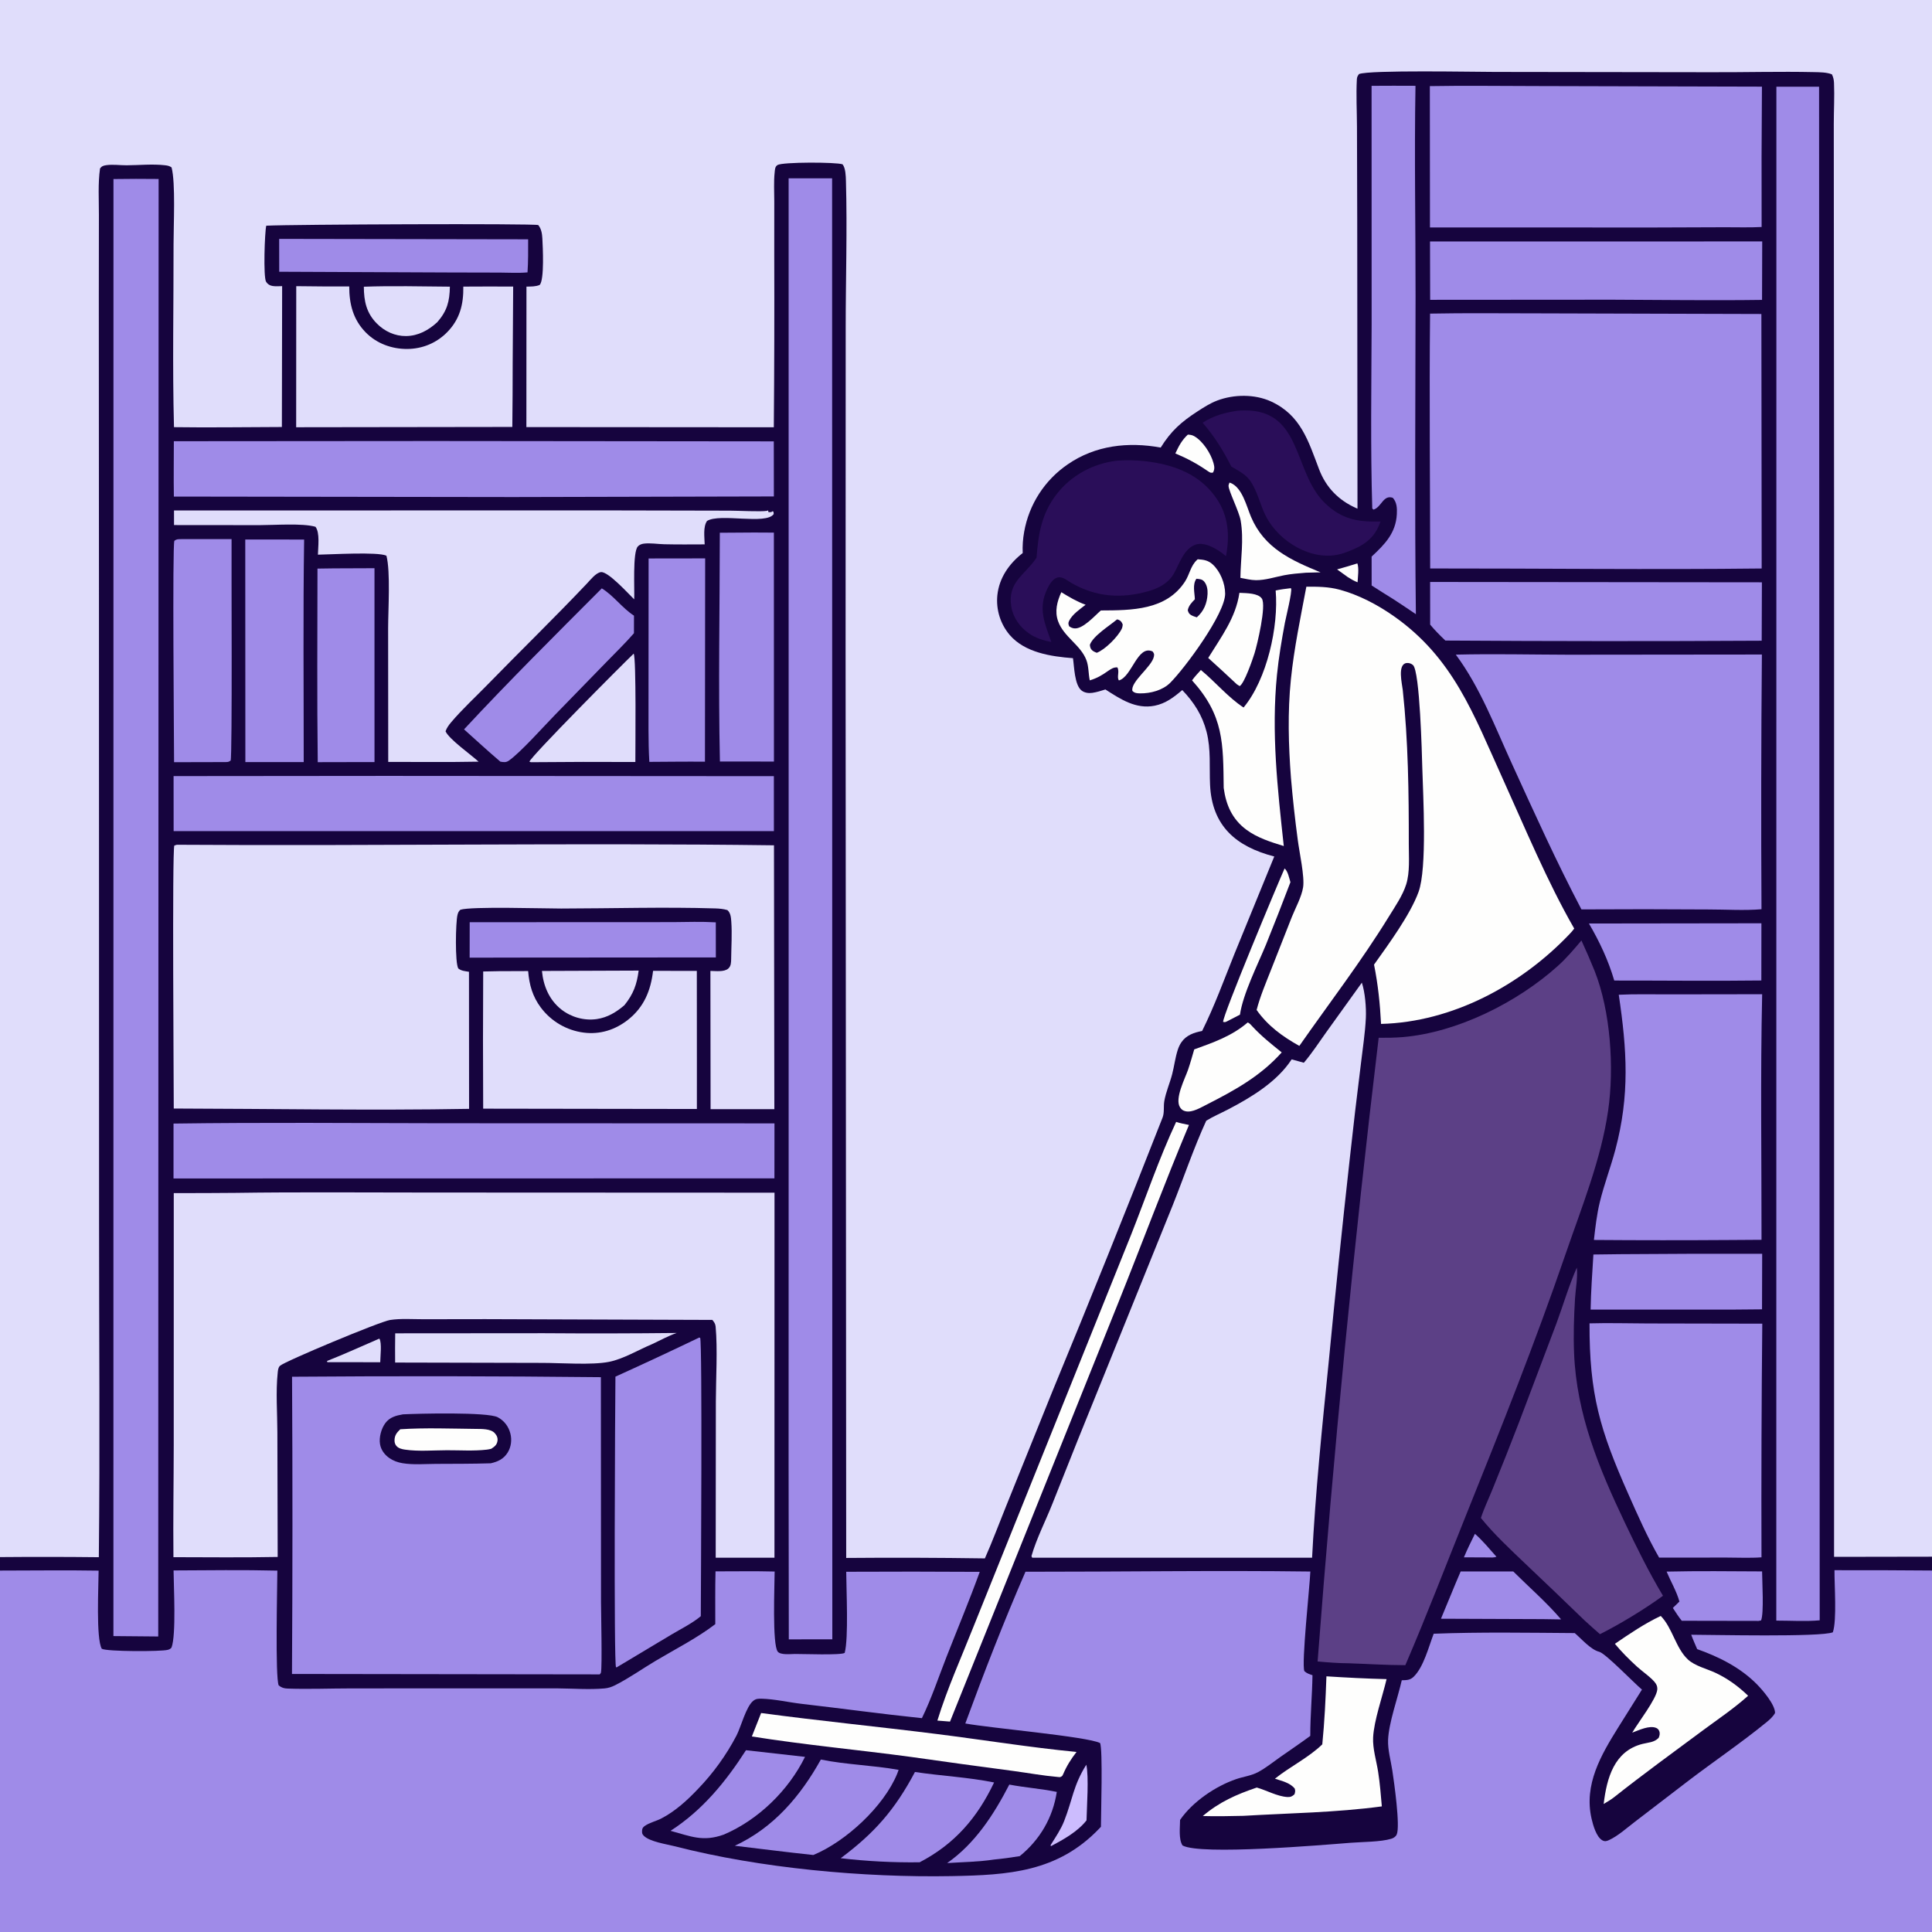 <?xml version="1.0" encoding="utf-8" ?>
<svg xmlns="http://www.w3.org/2000/svg" xmlns:xlink="http://www.w3.org/1999/xlink" width="1024" height="1024">
	<rect width="100%" height="100%" fill="#808080" stroke="none"/>
	<path fill="#16043E" d="M0 0L1024 0L1024 825.082L1024 832.407L1024 1024L0 1024L0 832.435L0 825.292L0 0Z"/>
	<path fill="#E0DDFB" d="M0 0L1024 0L1024 825.082L972.093 825.167L972.097 273.293L971.98 115.629L971.949 65.632C971.945 58.478 972.367 51.144 972.065 44.02C971.991 42.293 971.708 40.947 970.948 39.4C968.228 38.294 964.481 38.289 961.555 38.224C943.419 37.827 925.183 38.349 907.034 38.281L792.204 38.121C781.372 38.12 726.182 37.013 720.307 39.24C719.602 40.184 719.228 40.831 719.163 42.031C718.719 50.28 719.191 58.814 719.224 67.085L719.358 116.466L719.496 269.598L718.832 269.31C709.436 265.154 702.795 258.322 699.139 248.723C693.497 233.915 689.518 220.069 673.704 212.8C665.07 208.831 653.995 208.948 645.176 212.286C641.39 213.72 638.058 215.871 634.677 218.062C626.087 223.628 620.634 228.457 615.196 237.223C598.035 234.075 580.549 236.009 565.918 246.119Q564.79 246.889 563.701 247.714Q562.613 248.539 561.567 249.417Q560.52 250.295 559.519 251.224Q558.518 252.153 557.565 253.131Q556.611 254.109 555.708 255.133Q554.804 256.157 553.952 257.225Q553.101 258.293 552.304 259.402Q551.506 260.511 550.765 261.658Q550.024 262.806 549.341 263.989Q548.658 265.171 548.035 266.387Q547.412 267.602 546.85 268.847Q546.288 270.092 545.789 271.363Q545.289 272.634 544.854 273.929Q544.419 275.224 544.049 276.538Q543.678 277.853 543.374 279.184Q543.07 280.516 542.832 281.861Q541.817 287.45 542.054 293.125C534.875 298.733 529.596 306.215 528.617 315.489Q528.546 316.192 528.511 316.898Q528.475 317.604 528.475 318.31Q528.475 319.017 528.51 319.722Q528.545 320.428 528.616 321.131Q528.686 321.834 528.792 322.533Q528.898 323.232 529.038 323.924Q529.179 324.617 529.354 325.301Q529.529 325.986 529.738 326.661Q529.947 327.336 530.19 327.999Q530.432 328.663 530.708 329.314Q530.983 329.964 531.291 330.6Q531.599 331.237 531.938 331.856Q532.277 332.476 532.647 333.078Q533.017 333.68 533.416 334.263Q533.816 334.846 534.244 335.408Q534.672 335.97 535.128 336.51C543.184 345.896 557.071 347.971 568.697 348.85C569.377 353.351 569.484 363.059 573.279 366.008C574.845 367.225 577.02 367.505 578.94 367.227C581.279 366.888 583.641 366.139 585.886 365.426C593.81 370.52 602.013 376.02 611.973 374.044C617.83 372.881 622.202 369.513 626.626 365.748C632.82 372.224 637.266 379.121 639.508 387.876C641.904 397.23 640.919 406.519 641.359 416.013C642.372 437.856 655.218 448.748 675.389 453.959L654.213 505.752C648.695 519.476 643.742 533.172 637.146 546.44C632.848 547.273 628.816 548.616 626.19 552.388C625.309 553.654 624.684 555.066 624.212 556.53C622.874 560.676 622.371 565.123 621.274 569.345C620.041 574.093 617.951 578.768 617.105 583.592C616.613 586.398 617.224 589.615 616.209 592.278Q587.58 665.334 557.631 737.858L533.028 798.871C529.377 807.916 525.969 817.059 522.011 825.978Q485.259 825.428 448.504 825.744L448.182 345.356L448.239 173.691C448.236 147.807 449.093 121.758 448.364 95.898C448.292 93.351 448.198 89.083 446.574 87.094C443.124 85.864 414.697 85.83 412.093 87.471C410.722 88.334 410.745 89.891 410.585 91.356C410.041 96.354 410.389 101.724 410.383 106.761L410.369 135.216Q410.517 180.84 410.135 226.462L278.993 226.365L279.033 151.916C281.442 151.844 283.81 151.965 286.063 151.015C288.601 148.165 287.685 130.72 287.464 126.437C287.334 123.926 286.934 121.282 285.3 119.292C282.99 118.4 154.856 118.923 141.117 119.625C140.298 123.065 139.481 146.843 141.04 149.356C141.835 150.639 143.021 151.357 144.506 151.588C146.125 151.839 147.906 151.696 149.541 151.652L149.4 226.321C130.351 226.361 111.26 226.685 92.216 226.405C91.353 194.142 92.047 161.716 91.987 129.43C91.969 119.339 93.111 96.988 90.937 88.74C89.797 87.912 88.787 87.746 87.422 87.587C80.849 86.825 73.706 87.576 67.081 87.603C63.526 87.618 59.803 87.044 56.285 87.553C54.825 87.764 53.875 88.082 53.019 89.291C51.877 97.276 52.439 105.843 52.423 113.913L52.374 157.485L52.444 306.469L52.505 647.531C52.476 706.79 53.025 766.1 52.384 825.352Q26.192 825.071 0 825.292L0 0Z"/>
	<path fill="#9F8BE8" d="M972.315 832.237Q998.158 832.183 1024 832.407L1024 1024L0 1024L0 832.435C17.412 832.431 34.863 832.171 52.269 832.467C52.249 840.464 50.806 868.591 53.956 873.891C56.634 875.404 85.276 875.432 88.926 874.445C89.774 874.215 90.303 873.943 90.895 873.271C93.467 866.601 92.05 840.655 91.993 832.362C110.297 832.275 128.708 832.013 147.005 832.457C146.978 840.783 145.81 889.162 147.721 893.299C149.219 894.523 150.538 894.909 152.481 894.976C163.617 895.357 174.961 894.898 186.117 894.888L255.801 894.858L295.87 894.878C303.908 894.947 312.411 895.606 320.401 894.897C322.426 894.717 324.183 894.127 325.994 893.216C333.4 889.491 340.357 884.527 347.491 880.278C357.966 874.039 369.428 868.249 379.113 860.836C379.137 851.522 378.995 842.166 379.238 832.858C389.663 832.874 400.157 832.668 410.575 832.941C410.562 839.854 409.209 871.842 412.256 875.44C413.819 877.285 419.051 876.657 421.31 876.636C425.385 876.598 445.762 877.396 447.707 876.069C449.815 868.167 448.561 842.711 448.516 833.071Q483.902 832.893 519.288 833.113C513.807 848.262 507.564 863.123 501.691 878.124C497.478 888.885 493.69 900.284 488.627 910.662C467.388 908.471 446.194 905.52 424.977 903.087C418.007 902.288 410.666 900.526 403.715 900.353C401.98 900.309 400.689 900.326 399.265 901.449C395.446 904.459 392.737 915.262 390.363 919.876Q388.333 923.755 386.032 927.479Q383.731 931.203 381.17 934.754Q378.61 938.305 375.803 941.664Q372.997 945.024 369.958 948.175C364.289 954.169 357.896 960.013 350.511 963.83C347.731 965.267 344.276 966.019 341.741 967.786C340.831 968.42 340.352 969.09 340.316 970.245C340.279 971.431 340.253 971.982 341.106 972.881C344.227 976.173 353.338 977.443 357.824 978.599C402.938 990.226 457.826 995.228 504.499 994.371C534.429 993.821 560.5 992.255 582.512 969.298L583.517 968.24C583.533 961.894 584.576 926.91 583.054 923.848C576.303 920.393 524.353 915.863 511.633 913.477C521.536 886.509 532.06 859.401 543.524 833.057C593.829 833.093 644.222 832.286 694.515 832.943C694.18 840.83 689.729 881.919 691.342 885.729C692.623 886.94 693.995 887.334 695.641 887.895C695.483 898.616 694.456 909.357 694.473 920.061C689.233 923.947 683.805 927.575 678.471 931.327C674.678 933.995 670.838 937.117 666.741 939.289C663.166 941.185 659.013 941.664 655.212 942.962C644.261 946.701 632.047 954.997 625.462 964.607C625.446 968.502 624.606 974.852 626.773 978.137C636.365 983.413 701.216 977.863 715.844 976.713C722.038 976.226 731.781 976.287 737.368 974.594C738.569 974.23 739.734 973.531 740.277 972.346C742.251 968.043 738.87 944.36 737.959 938.392C737.174 933.246 735.516 927.466 735.707 922.274C736.043 913.156 740.861 899.93 742.967 890.576C745.57 890.501 747.379 890.57 749.334 888.648C754.586 883.485 757.239 872.805 759.887 865.911C784.675 864.957 809.827 865.403 834.65 865.566C838.252 868.63 843.088 874.352 847.638 875.488C850.971 876.321 866.079 892.033 870.276 895.52L857.685 915.587C848.529 930.28 839.417 945.87 843.559 963.916C844.339 967.311 846.076 973.635 849.295 975.421C850.536 976.11 851.452 975.898 852.667 975.35C857.553 973.148 862.448 968.675 866.728 965.432L895.047 943.721C908.612 933.397 922.841 923.774 936.052 913.004C937.857 911.532 939.663 909.98 940.809 907.927C940.835 903.467 934.338 895.887 931.171 892.675C922.488 883.868 911.1 878.138 899.544 874.074C898.463 871.547 897.318 869.033 896.39 866.446C907.177 866.461 965.075 867.798 971.441 865.144C973.647 858.834 972.237 839.994 972.315 832.237Z"/>
	<path fill="#5C4086" d="M838.19 498.464Q841.862 506.444 845.17 514.582C853.644 535.991 855.628 565.87 852.345 588.636C848.598 614.618 838.235 640.049 829.747 664.783C813.746 711.416 795.499 757.156 777.112 802.878C766.408 829.497 756.207 856.203 744.859 882.572C734.944 882.573 724.959 881.907 715.045 881.575C709.487 881.54 703.892 881.133 698.362 880.601Q710.928 714.967 730.73 550.042C734.995 550.072 739.253 550.04 743.506 549.68C772.399 547.235 804.171 531.322 825.703 511.958C830.292 507.831 834.222 503.17 838.19 498.464Z"/>
	<path fill="#E0DDFB" d="M124.5 632.25C158.233 631.757 192.017 632.079 225.756 632.068L410.505 632.148L410.48 825.622L379.34 825.613L379.416 742.783C379.447 730.534 380.384 715.07 379.3 703.152C379.161 701.628 378.524 700.721 377.552 699.581L257.221 699.171L224.46 699.219C218.692 699.234 212.436 698.746 206.746 699.616C201.419 700.43 150.882 721.545 148.392 723.9C147.441 724.8 147.325 726.295 147.192 727.552C146.112 737.76 146.998 748.915 147.015 759.205L147.178 825.219C128.782 825.564 110.325 825.38 91.925 825.338C91.716 805.463 92.065 785.558 92.083 765.68L92.097 632.363Q108.299 632.396 124.5 632.25Z"/>
	<path fill="#E0DDFB" d="M93.694 447.741C199.186 448.441 304.731 446.66 410.223 448.028L410.423 587.894L376.622 587.886L376.532 514.606C379.245 514.626 383.742 515.267 385.934 513.409C387.543 512.045 387.488 510.042 387.532 508.125C387.601 501.69 388.063 494.952 387.605 488.547C387.448 486.349 387.295 483.907 385.542 482.367C383.454 481.758 381.332 481.547 379.167 481.481C352.021 480.654 324.602 481.504 297.429 481.542C288.217 481.554 249.625 480.341 244.008 482.192C243.079 482.988 242.769 483.777 242.477 484.932C241.494 488.815 241.109 510.342 242.897 513.303C244.504 514.632 246.568 514.728 248.567 515.067L248.621 587.716C196.504 588.638 144.231 587.657 92.098 587.546C92.103 574.944 91.195 451.351 92.391 448.159L93.694 447.741Z"/>
	<path fill="#E0DDFB" d="M721.812 520.829C723.532 526.011 724.183 534.139 723.931 539.543C723.557 547.536 722.249 555.708 721.328 563.663Q718.151 588.951 715.388 614.287Q709.396 668.158 704.217 722.112C700.73 756.483 697.18 791.116 695.432 825.625L547.084 825.618L546.687 824.786C549.431 815.263 554.133 806.272 557.777 797.071Q571.325 762.776 585.252 728.634L621.478 639.017C627.452 624.084 632.637 608.626 639.331 594.008C642.982 591.741 647.16 589.982 650.983 587.984C663.278 581.557 676.879 573.361 684.605 561.485L691.061 563.28C695.333 558.285 699.011 552.593 702.835 547.248L721.812 520.829Z"/>
	<path fill="#9F8BE8" d="M154.792 729.694Q236.639 729.064 318.483 729.929L318.55 849.176C318.55 854.495 319.233 883.414 318.512 886.51C318.425 886.883 318.079 887.143 317.863 887.459L154.754 887.239Q155.237 808.467 154.792 729.694Z"/>
	<path fill="#16043E" d="M213.576 749.629C221.717 749.217 258.402 748.322 263.822 751.177C267.221 752.968 269.56 756.077 270.506 759.784C271.37 763.165 270.941 766.844 269.102 769.836C266.987 773.275 263.936 774.706 260.126 775.574C250.456 775.886 240.76 775.837 231.084 775.888C225.293 775.919 219.016 776.469 213.318 775.522C210.852 775.112 208.46 774.249 206.395 772.823C203.87 771.078 201.947 768.536 201.426 765.464C200.813 761.845 202.078 757.184 204.253 754.258C206.572 751.138 209.933 750.262 213.576 749.629Z"/>
	<path fill="#FEFEFD" d="M212.155 757.537C225.32 756.667 239.085 757.217 252.3 757.352C255.267 757.382 260.054 757.245 262.178 759.539C263.283 760.732 263.946 762.105 263.668 763.779C263.313 765.915 262.023 766.813 260.348 767.892C259.554 768.086 258.822 768.247 258.01 768.341C251.161 769.136 243.706 768.629 236.805 768.653C229.686 768.677 221.73 769.364 214.694 768.334C213.101 768.1 211.424 767.736 210.251 766.537C209.449 765.717 209.103 764.627 209.109 763.5C209.124 760.772 210.255 759.355 212.155 757.537Z"/>
	<path fill="#9F8BE8" d="M757.967 166.223C776.82 165.848 795.744 166.105 814.605 166.086L933.571 166.424L933.726 301.312C875.194 301.987 816.566 301.248 758.023 301.299C758.006 256.287 757.505 211.231 757.967 166.223Z"/>
	<path fill="#FEFEFD" d="M692.395 310.968C698.313 310.918 704.126 310.967 709.884 312.51C720.162 315.264 730.106 320.509 738.779 326.598C770.326 348.747 781.025 378.624 796.3 412.332C808.197 438.588 820.052 467.275 834.379 492.167C833.596 493.247 832.717 494.211 831.799 495.176C806.059 522.207 769.683 541.749 731.984 542.696C731.455 532.078 730.366 521.701 728.267 511.272C735.93 500.495 747.46 484.844 751.868 472.722C756.455 460.105 754.277 421.865 753.843 406.875C753.656 400.085 752.578 355.717 748.907 352.486C747.984 351.672 746.657 351.244 745.431 351.43C740.556 352.168 743.14 362.452 743.493 365.737C746.4 392.736 746.718 420.353 746.692 447.497C746.685 454.243 747.346 462.232 745.318 468.713C743.454 474.669 739.368 480.543 736.105 485.849C721.559 509.505 704.577 531.607 688.673 554.35C679.732 549.369 671.985 543.737 666.031 535.304C667.977 527.863 671.043 520.738 673.846 513.587L684.675 486.083C686.614 481.235 689.848 475.414 690.671 470.297C691.568 464.723 688.66 451.601 687.856 445.256Q685.644 428.804 684.235 412.264C682.92 394.812 682.425 377.546 684.199 360.101C685.875 343.624 689.327 327.231 692.395 310.968Z"/>
	<path fill="#9F8BE8" d="M941.525 45.949L964.151 45.951L964.476 858.802C957.003 859.492 949.01 858.941 941.478 858.957L941.525 45.949Z"/>
	<path fill="#9F8BE8" d="M60.141 94.896Q72.105 94.711 84.07 94.859L83.869 867.371L60.113 867.158L60.141 94.896Z"/>
	<path fill="#9F8BE8" d="M417.985 94.507L441.033 94.512L441.147 868.872L418.082 868.889L417.971 775.525L417.999 587.122L417.985 94.507Z"/>
	<path fill="#9F8BE8" d="M771.611 346.966C791.418 346.488 811.331 346.957 831.148 347.012L933.838 346.909Q933.248 414.409 933.628 481.909C924.54 482.687 914.763 482.027 905.607 482.032Q871.902 481.797 838.197 481.996C824.955 456.803 813.117 430.585 801.293 404.696C792.341 385.094 784.524 364.379 771.611 346.966Z"/>
	<path fill="#E0DDFB" d="M92.234 270.556L321.934 270.524L386.964 270.662C391.056 270.656 403.454 271.311 406.542 270.755C406.734 270.72 406.889 270.575 407.063 270.485L407.341 271.476L408.843 271.409L409.305 271.007L409.926 271.145L410.085 272.458C406.062 278.336 381.624 271.844 374.742 276.116C372.569 279.259 373.416 284.799 373.495 288.53C366.353 288.556 359.179 288.631 352.039 288.463C348.569 288.382 344.624 287.694 341.192 288.145C340.045 288.296 338.866 288.752 338.07 289.62C335.236 292.717 336.402 312.45 336.139 317.673C333.009 314.654 322.311 302.783 318.507 303.236C315.797 303.558 312.813 307.5 310.985 309.391C293.837 327.485 275.901 344.914 258.498 362.781C252.081 369.369 245.051 375.826 239.108 382.829C237.874 384.284 236.783 385.789 236.151 387.604C238.055 391.844 249.556 399.922 253.667 403.701C237.715 404.02 221.727 403.818 205.77 403.825L205.713 333.043C205.725 323.045 207.031 303.061 204.814 294.524C200.093 292.37 175.234 293.905 168.505 293.989C168.561 290.088 169.674 282.375 167.202 279.201C160.38 277.213 145.376 278.336 137.588 278.336L92.236 278.295L92.234 270.556Z"/>
	<path fill="#9F8BE8" d="M757.849 45.644C776.538 45.306 795.294 45.604 813.99 45.611L933.866 45.924Q933.56 83.118 933.698 120.313C927.211 120.662 920.583 120.42 914.082 120.447L876.593 120.58L757.914 120.555L757.849 45.644Z"/>
	<path fill="#9F8BE8" d="M857.977 527.233C866.759 526.812 875.649 527.057 884.445 527.031L933.981 526.958C933.018 570.312 933.676 613.753 933.647 657.119L917.625 657.224Q881.218 657.477 844.81 657.198C845.577 650.422 846.332 643.701 847.949 637.062C850.221 627.737 853.679 618.729 856.154 609.451C863.885 580.467 862.335 556.473 857.977 527.233Z"/>
	<path fill="#9F8BE8" d="M842.485 701.409C852.748 701.112 863.111 701.436 873.384 701.457L934.044 701.573Q933.432 763.493 933.627 825.415C927.577 825.869 921.256 825.538 915.174 825.544L879.372 825.563C873.207 814.86 867.975 802.995 862.973 791.717C848.004 757.965 842.355 738.93 842.485 701.409Z"/>
	<path fill="#9F8BE8" d="M229.931 233.75L410.126 233.929L410.165 263.124L272.25 263.448L92.154 263.195C91.992 253.426 92.14 243.627 92.14 233.855L229.931 233.75Z"/>
	<path fill="#9F8BE8" d="M91.973 595.52C139.163 594.872 186.409 595.253 233.604 595.345L410.484 595.414L410.457 624.556L91.968 624.606L91.973 595.52Z"/>
	<path fill="#9F8BE8" d="M205.26 411.247L410.167 411.386L410.18 440.507L297.75 440.497L92.03 440.52L92.003 411.35L205.26 411.247Z"/>
	<path fill="#5C4086" d="M835.753 671.867C836.32 676.893 835.111 683.074 834.799 688.205C834.213 697.808 833.905 707.651 834.298 717.262C835.624 749.658 847.41 778.025 861.164 806.942C867.406 820.065 873.947 833.317 881.416 845.788C871.895 852.767 858.584 860.853 848.018 866.149C845.223 863.766 842.523 861.255 839.79 858.802Q824.253 843.749 808.541 828.877C800.384 821.093 792.018 813.343 784.909 804.564C786.595 799.359 789.085 794.231 791.139 789.143Q798.329 771.53 805.154 753.773L824.97 701.368C828.568 691.606 831.54 681.364 835.753 671.867Z"/>
	<path fill="#E0DDFB" d="M157.016 151.676Q171.058 151.885 185.101 151.813C185.089 161.101 187.156 169.39 193.843 176.189C199.634 182.076 207.647 185.013 215.838 184.958C223.892 184.905 231.384 181.811 237.032 176.044C243.744 169.191 245.71 161.281 245.567 151.905Q258.78 151.815 271.993 151.886L271.734 192.375Q271.731 209.333 271.542 226.29L156.974 226.447L157.016 151.676Z"/>
	<path fill="#9F8BE8" d="M370.579 708.938L371.105 709.072C372.292 711.733 371.496 841.822 371.437 856.609C366.857 860.431 360.968 863.319 355.844 866.371L326.873 883.716L326.492 883.67C325.28 881.499 326.015 744.85 326.191 729.651Q348.503 719.548 370.579 708.938Z"/>
	<path fill="#E0DDFB" d="M346.146 514.579L369.332 514.582L369.365 562.673L369.361 587.786L256.094 587.618Q255.89 551.262 256.104 514.907L264.492 514.743L279.927 514.681C280.501 521.902 282.258 528.155 286.633 534.007Q287.14 534.686 287.68 535.338Q288.221 535.991 288.793 536.615Q289.365 537.24 289.968 537.835Q290.571 538.43 291.203 538.994Q291.835 539.558 292.495 540.09Q293.154 540.622 293.839 541.12Q294.525 541.618 295.234 542.081Q295.943 542.544 296.675 542.971Q297.407 543.398 298.159 543.788Q298.911 544.178 299.682 544.53Q300.452 544.881 301.24 545.194Q302.027 545.507 302.829 545.779Q303.631 546.052 304.446 546.284Q305.26 546.517 306.086 546.708Q306.911 546.899 307.745 547.049Q308.579 547.198 309.419 547.306C318.037 548.414 326.13 545.829 332.88 540.487C341.33 533.801 344.91 525.023 346.146 514.579Z"/>
	<path fill="#9F8BE8" d="M726.964 45.496Q738.6 45.412 750.236 45.482C749.589 82.737 750.304 120.027 750.273 157.285C750.226 213.353 749.768 269.473 750.448 325.535C746.591 322.865 742.64 320.315 738.732 317.718Q732.832 314.071 727.001 310.315L726.986 295.008C733.895 288.561 739.826 282.622 740.355 272.491C740.517 269.385 740.38 266.259 738.232 263.855C733.072 262.062 732.269 268.856 727.963 270.111L727.326 269.49C726.345 236.951 726.887 204.312 726.994 171.759L726.964 45.496Z"/>
	<path fill="#2A0E59" d="M591.753 244.193Q597 243.795 602.255 244.069Q607.51 244.343 612.688 245.284C625.754 247.649 637.162 253.014 644.804 264.228C651.178 273.583 651.83 283.942 649.807 294.788C648.302 293.492 646.764 292.37 645.056 291.351C641.913 289.475 637.587 287.452 633.893 288.605C627.648 290.554 625.203 298.54 622.37 303.68C619.392 309.087 614.268 311.749 608.517 313.378C594.263 317.415 581.057 316.413 568.183 309.162C565.932 307.896 563.253 305.406 560.568 306.071C557.996 306.708 556.194 309.811 555.134 311.99C550.017 322.509 553.669 330.129 557.221 340.258C552.931 339.445 549.216 338.333 545.533 335.835C540.718 332.568 537.004 327.475 536.026 321.675C533.809 308.523 543.112 304.889 549.114 295.976C549.211 295.833 549.303 295.685 549.397 295.54C550.341 282.803 552.089 272.126 560.157 261.765C567.868 251.862 579.386 245.722 591.753 244.193Z"/>
	<path fill="#9F8BE8" d="M757.937 127.987L934.012 127.97L933.92 158.952C907.467 159.317 880.96 158.938 854.502 158.846L758.013 158.913L757.937 127.987Z"/>
	<path fill="#9F8BE8" d="M757.992 308.455L933.843 308.635L933.736 339.593Q849.903 340.061 766.071 339.506C763.216 336.804 760.546 334.092 758.023 331.076L757.992 308.455Z"/>
	<path fill="#9F8BE8" d="M129.994 285.944L161.194 285.977C160.609 325.273 160.992 364.62 160.975 403.922L130.045 403.927L129.994 285.944Z"/>
	<path fill="#9F8BE8" d="M95.999 285.749L122.738 285.736C122.601 297.384 123.184 400.737 122.248 403.106C120.975 404.098 120.21 403.872 118.625 403.92L92.261 403.983C92.239 391.742 91.322 289.337 92.416 286.64C93.73 285.633 94.375 285.818 95.999 285.749Z"/>
	<path fill="#9F8BE8" d="M399.684 282.245L410.172 282.299L410.202 403.644L392.25 403.616L381.574 403.61C380.671 363.26 381.488 322.733 381.522 282.365L399.684 282.245Z"/>
	<path fill="#9F8BE8" d="M343.771 295.995L373.749 295.954L373.638 403.717C363.818 403.614 353.982 403.769 344.161 403.809C343.507 392.764 343.792 381.505 343.726 370.434L343.771 295.995Z"/>
	<path fill="#9F8BE8" d="M176.921 301.246L198.487 301.162L198.495 403.908L190.25 403.92L168.411 403.966C167.989 369.781 168.237 335.557 168.271 301.368L176.921 301.246Z"/>
	<path fill="#9F8BE8" d="M318.967 311.847C325.238 315.696 329.737 322.245 336.025 326.319L336.01 335.617C331.416 340.913 326.329 345.817 321.452 350.853L294.223 378.828C288.436 384.743 275.875 398.868 269.661 403.177C268.153 404.223 266.866 403.983 265.19 403.685C258.652 398.143 252.342 392.291 245.952 386.577C269.599 361.109 294.433 336.466 318.967 311.847Z"/>
	<path fill="#FEFEFD" d="M703.034 888.486C713.677 889.164 724.255 889.712 734.916 889.971C732.773 899.104 728.224 911.936 727.783 920.886C727.491 926.814 729.517 933.219 730.435 939.081C731.387 945.156 731.869 951.3 732.399 957.424C708.108 960.703 683.474 960.984 659.045 962.431C651.858 962.579 644.685 962.743 637.497 962.534C646.419 955.001 655.214 951.147 666.117 947.439C671.296 948.892 676.938 952.13 682.312 952.457C684.016 952.56 684.86 952.131 686.101 951.025C686.482 949.795 686.621 949.236 686.239 947.993C683.709 944.844 679.427 943.985 675.743 942.744C683.759 936.315 693.486 931.662 700.843 924.543C702.034 912.597 702.616 900.483 703.034 888.486Z"/>
	<path fill="#FEFEFD" d="M634.809 296.431C637.999 296.635 640.371 296.952 642.789 299.195C646.794 302.908 649.343 309.239 649.353 314.676C649.371 325.298 628.009 354.13 620.253 361.878C616.254 365.874 609.817 367.573 604.294 367.501C602.704 367.48 601.371 367.402 600.201 366.2C599.06 361.355 610.558 353.376 611.586 347.965C611.849 346.577 611.666 346.402 610.927 345.297C602.866 341.575 599.95 358.754 593.045 360.637C591.78 358.856 593.528 356.009 592.218 353.718C590.143 353.637 588.916 354.546 587.262 355.634C584.155 357.878 581.279 359.522 577.6 360.606C576.852 357.074 577.09 353.231 575.793 349.827C572.734 341.8 563.782 337.575 560.803 329.234C558.917 323.951 560.296 318.776 562.521 313.88C566.716 316.452 570.755 318.852 575.401 320.535C572.452 322.818 568.359 325.612 566.685 329.01C566.089 330.219 566.216 330.728 566.666 331.945C567.544 332.531 568.124 332.856 569.191 333.03C573.751 333.774 580.27 326.313 583.483 323.556C599.832 323.479 618.11 323.5 628.068 308.245C630.53 304.473 631 299.935 634.44 296.76C634.561 296.648 634.686 296.54 634.809 296.431Z"/>
	<path fill="#16043E" d="M592.04 328.304C592.315 328.371 592.607 328.389 592.865 328.506C594.21 329.115 594.519 329.747 595.065 330.998C594.986 331.807 594.903 332.515 594.55 333.26C592.557 337.462 585.673 344.379 581.294 345.993C580.522 345.681 579.583 345.306 578.948 344.746C577.943 343.86 577.794 343.033 577.656 341.773C579.355 336.998 588.031 331.686 592.04 328.304Z"/>
	<path fill="#16043E" d="M634.107 306.755C635.607 306.903 637.062 306.92 638.142 308.128C639.709 309.88 640.15 312.502 640.033 314.78C639.775 319.773 638.087 323.891 634.341 327.195C633.326 326.902 632.17 326.514 631.26 325.978C630.141 325.319 629.894 324.619 629.532 323.438C630.074 320.858 631.563 319.5 633.304 317.621C633.181 314.026 631.956 309.888 634.107 306.755Z"/>
	<path fill="#2A0E59" d="M656.006 217.673C657.153 217.572 658.293 217.536 659.444 217.524C690.397 217.201 685.294 250.222 702.199 266.607C711.192 275.324 719.656 276.695 731.707 276.424Q731.114 278.086 730.351 279.678C726.673 287.364 719.757 290.488 712.206 293.155Q711.357 293.434 710.494 293.663C695.374 297.646 678.177 287.23 671.173 274.05C667.857 267.808 666.533 260.042 662.286 254.371C659.962 251.268 655.949 249.205 652.652 247.312C648.274 238.708 643.737 231.339 637.405 224.043C643.257 220.276 649.178 218.698 656.006 217.673Z"/>
	<path fill="#FEFEFD" d="M880.226 856.484C886.479 862.839 888.116 873.483 894.615 879.546C898.356 883.037 904.638 884.466 909.227 886.623C915.823 889.724 921.301 893.753 926.544 898.775C919.146 905.452 910.533 911.22 902.527 917.161C886.852 928.796 870.949 940.319 855.654 952.443C853.879 953.866 851.927 954.974 849.979 956.138C851.615 942.485 855.489 928.154 870.497 924.322C873.686 923.508 876.694 923.602 879.122 921.097C879.637 919.891 879.916 918.818 879.43 917.519C879.147 916.761 878.646 916.217 877.925 915.888C874.317 914.241 868.525 917.097 865.109 918.34C868.189 913.067 877.963 900.468 878.394 895.518C878.501 894.296 878.212 893.289 877.552 892.266C875.827 889.588 870.292 885.79 867.637 883.346C863.505 879.545 859.493 875.599 855.928 871.254C863.708 865.919 871.688 860.519 880.226 856.484Z"/>
	<path fill="#9F8BE8" d="M858.57 664.742Q896.281 664.439 933.992 664.53L933.905 693.974L919.25 694.101L843.062 694.112C843.221 684.381 843.952 674.63 844.536 664.915L858.57 664.742Z"/>
	<path fill="#FEFEFD" d="M684.086 311.753L684.301 311.894C684.97 313.541 681.523 327.414 681.031 330.041C679.318 339.195 677.745 348.427 676.821 357.698C673.775 388.285 677.125 418.007 680.431 448.423C673.595 446.328 666.314 444.048 660.522 439.709C653.045 434.107 649.814 426.641 648.581 417.62C648.281 393.937 648.724 379.344 631.81 360.609C633.21 358.648 634.877 356.901 636.489 355.113C644.135 361.387 650.854 369.583 659.112 375.001C671.538 360.072 677.786 331.97 676.125 312.974C678.758 312.388 681.412 312.081 684.086 311.753Z"/>
	<path fill="#9F8BE8" d="M842.172 489.482L933.585 489.36L933.552 519.68C907.576 520.007 881.57 519.685 855.59 519.711C852.453 508.979 847.795 499.112 842.172 489.482Z"/>
	<path fill="#9F8BE8" d="M356.563 488.745C364.152 488.68 371.813 488.41 379.39 488.861L379.411 507.457L272.75 507.537L248.922 507.591L248.949 488.79L356.563 488.745Z"/>
	<path fill="#FEFEFD" d="M623.387 594.624C625.58 595.383 627.91 595.766 630.179 596.242C617.172 627.182 605.44 658.745 592.941 689.901L503.528 912.475L496.834 911.941C502.095 894.817 509.75 877.937 516.334 861.271L558.621 756.176L599.535 654.365C607.382 634.543 614.345 613.919 623.387 594.624Z"/>
	<path fill="#9F8BE8" d="M147.963 126.613L279.927 126.835C279.935 132.685 279.99 138.522 279.596 144.362C274.851 144.826 269.799 144.497 265.022 144.479L238.445 144.417L147.986 144.036L147.963 126.613Z"/>
	<path fill="#FEFEFD" d="M403.415 907.939C434.302 912.093 465.385 915.159 496.312 919.039C521.081 922.146 545.72 926.162 570.576 928.571C567.651 932.348 565.361 935.975 563.486 940.381C562.968 941.313 563.221 941.144 562.484 941.637C561.833 942.074 561.296 941.883 560.556 941.819C552.8 941.152 544.967 939.713 537.245 938.671Q510.045 935.086 482.884 931.213C454.832 927.418 426.442 924.834 398.504 920.359L403.415 907.939Z"/>
	<path fill="#9F8BE8" d="M435.07 932.594C448.585 935.351 462.667 935.599 476.29 938.068Q475.939 939.104 475.529 940.118C468.458 957.438 448.283 976.083 431.075 983.189C417.189 981.73 403.323 979.935 389.457 978.293C409.994 968.799 424.274 951.998 435.07 932.594Z"/>
	<path fill="#E0DDFB" d="M209.467 706.686L288.343 706.625Q323.508 706.89 358.671 706.502C354.204 708.019 349.943 710.419 345.66 712.406C338.384 715.432 330.441 720.297 322.755 721.816C313.708 723.603 297.391 722.37 287.496 722.361L209.427 722.181Q209.353 714.433 209.467 706.686Z"/>
	<path fill="#9F8BE8" d="M484.946 939.198C498.839 941.277 513.133 941.954 526.887 944.737C517.975 963.533 505.941 977.403 487.437 987.05C473.641 987.244 459.284 986.508 445.59 984.886C463.676 971.408 474.404 959.044 484.946 939.198Z"/>
	<path fill="#E0DDFB" d="M335.863 346.442C337.294 348.722 336.722 397.191 336.754 403.876Q309.075 403.721 281.397 403.986L280.595 403.704C281.712 400.573 328.932 353.059 335.863 346.442Z"/>
	<path fill="#9F8BE8" d="M395.387 927.653L426.673 931.176C417.892 948.987 401.946 964.536 383.646 972.363C372.496 976.337 366.329 973.33 355.402 970.373C372.269 959.525 384.663 944.355 395.387 927.653Z"/>
	<path fill="#FEFEFD" d="M661.326 541.907C662.507 542.482 663.042 543.227 663.922 544.173C668.658 549.267 673.943 553.451 679.339 557.793C668.032 570.435 654.417 577.876 639.556 585.464C636.443 586.98 632.056 589.77 628.439 589.003C627.046 588.708 626.226 588.112 625.449 586.921C622.469 582.352 628.121 571.567 629.689 566.997C630.906 563.449 631.911 559.808 632.963 556.207C643.144 552.537 653.023 549.084 661.326 541.907Z"/>
	<path fill="#9F8BE8" d="M883.334 832.983C900.171 832.589 917.1 832.799 933.942 832.881C933.97 838.126 935.012 855.089 933.4 858.86L932.125 859.111L891.366 859.04C889.629 856.887 888.162 854.548 886.647 852.236L890.128 848.856C888.667 843.511 885.483 838.13 883.334 832.983Z"/>
	<path fill="#9F8BE8" d="M534.956 945.867C543.289 947.453 551.803 948.042 560.122 949.752C558.026 963.405 551.175 975.1 540.492 983.789C535.958 984.538 531.456 985.147 526.882 985.588C518.786 986.832 510.203 986.932 502.015 987.464C516.878 977.081 526.78 961.685 534.956 945.867Z"/>
	<path fill="#9F8BE8" d="M774.171 832.922L802.048 832.897C810.447 841.245 819.757 849.32 827.431 858.317L817.75 858.166L763.742 857.96C767.271 849.634 770.579 841.224 774.171 832.922Z"/>
	<path fill="#E0DDFB" d="M287.241 514.626L338.496 514.434C337.542 521.861 335.689 526.87 330.963 532.768C326.629 536.478 322.007 539.31 316.235 540.139C309.658 541.084 302.64 539.116 297.444 534.988C291.059 529.915 288.001 522.552 287.241 514.626Z"/>
	<path fill="#E0DDFB" d="M192.845 151.97C207.949 151.409 223.327 151.825 238.446 151.937C238.305 159.723 237.005 164.759 231.785 170.744C227.102 175.025 221.733 178.032 215.226 178.115C209.379 178.191 203.923 175.661 199.822 171.565C194.189 165.939 192.882 159.601 192.845 151.97Z"/>
	<path fill="#FEFEFD" d="M656.913 314.214C657.112 314.221 657.311 314.226 657.51 314.236C660.646 314.394 666.818 314.352 668.785 317.233C671.309 320.93 666.333 341.763 664.926 346.257C663.939 349.409 659.513 362.341 657.04 363.644L655.518 362.664Q648.029 355.608 640.381 348.725C647.23 337.609 655.005 327.428 656.913 314.214Z"/>
	<path fill="#FEFEFD" d="M651.651 255.784C651.847 255.848 652.047 255.9 652.239 255.976C658.433 258.407 660.706 268.396 663.065 273.953C670.114 290.553 684.232 296.918 699.931 303.348L692.15 303.555C688.322 303.866 684.441 304.155 680.665 304.885C675.788 305.829 670.681 307.54 665.681 307.506C662.995 307.487 660.084 306.755 657.439 306.272C657.572 296.087 659.332 286.033 657.574 275.882C656.751 271.126 651.164 260.132 651.153 257.486C651.15 256.895 651.485 256.351 651.651 255.784Z"/>
	<path fill="#FEFEFD" d="M680.855 460.295C682.637 461.787 683.277 465.403 683.955 467.571Q677.617 484.295 670.912 500.876C666.574 511.346 658.799 526.782 657.204 537.792L650.165 541.429C648.96 541.874 649.587 541.798 648.284 541.637C647.843 538.646 677.324 468.179 680.855 460.295Z"/>
	<path fill="#CCBCFE" d="M575.767 935.343C577.19 941.743 576.037 957.668 575.879 964.835C571.116 970.872 563.659 974.989 556.979 978.534C556.848 977.706 556.76 978.073 557.169 977.423C559.601 973.559 562.3 969.549 563.984 965.284C568.501 953.844 568.809 946.37 575.767 935.343Z"/>
	<path fill="#FEFEFD" d="M629.579 230.355C630.826 230.43 631.812 230.538 632.936 231.174C637.535 233.773 641.75 240.315 643.143 245.321C643.667 247.207 643.91 248.711 642.89 250.487C641.48 250.764 641.196 250.3 639.995 249.579C634.49 245.78 629.132 242.913 622.961 240.332C624.778 236.425 626.359 233.351 629.579 230.355Z"/>
	<path fill="#E0DDFB" d="M201.029 709.503C201.057 709.527 201.094 709.543 201.114 709.574C202.478 711.705 201.554 719.204 201.536 722.011L173.637 721.982L173.399 721.821L173.354 721.335C182.692 717.688 191.811 713.447 201.029 709.503Z"/>
	<path fill="#9F8BE8" d="M781.738 812.957C785.866 816.553 789.487 821.011 793.136 825.102C791.714 825.667 790.264 825.483 788.75 825.473L775.905 825.415C777.676 821.174 779.706 817.076 781.738 812.957Z"/>
	<path fill="#FEFEFD" d="M719.439 298.606C720.369 301.402 719.672 305.679 719.547 308.623C717.603 307.903 716.005 306.918 714.26 305.806L708.681 301.793Q714.092 300.306 719.439 298.606Z"/>
</svg>
